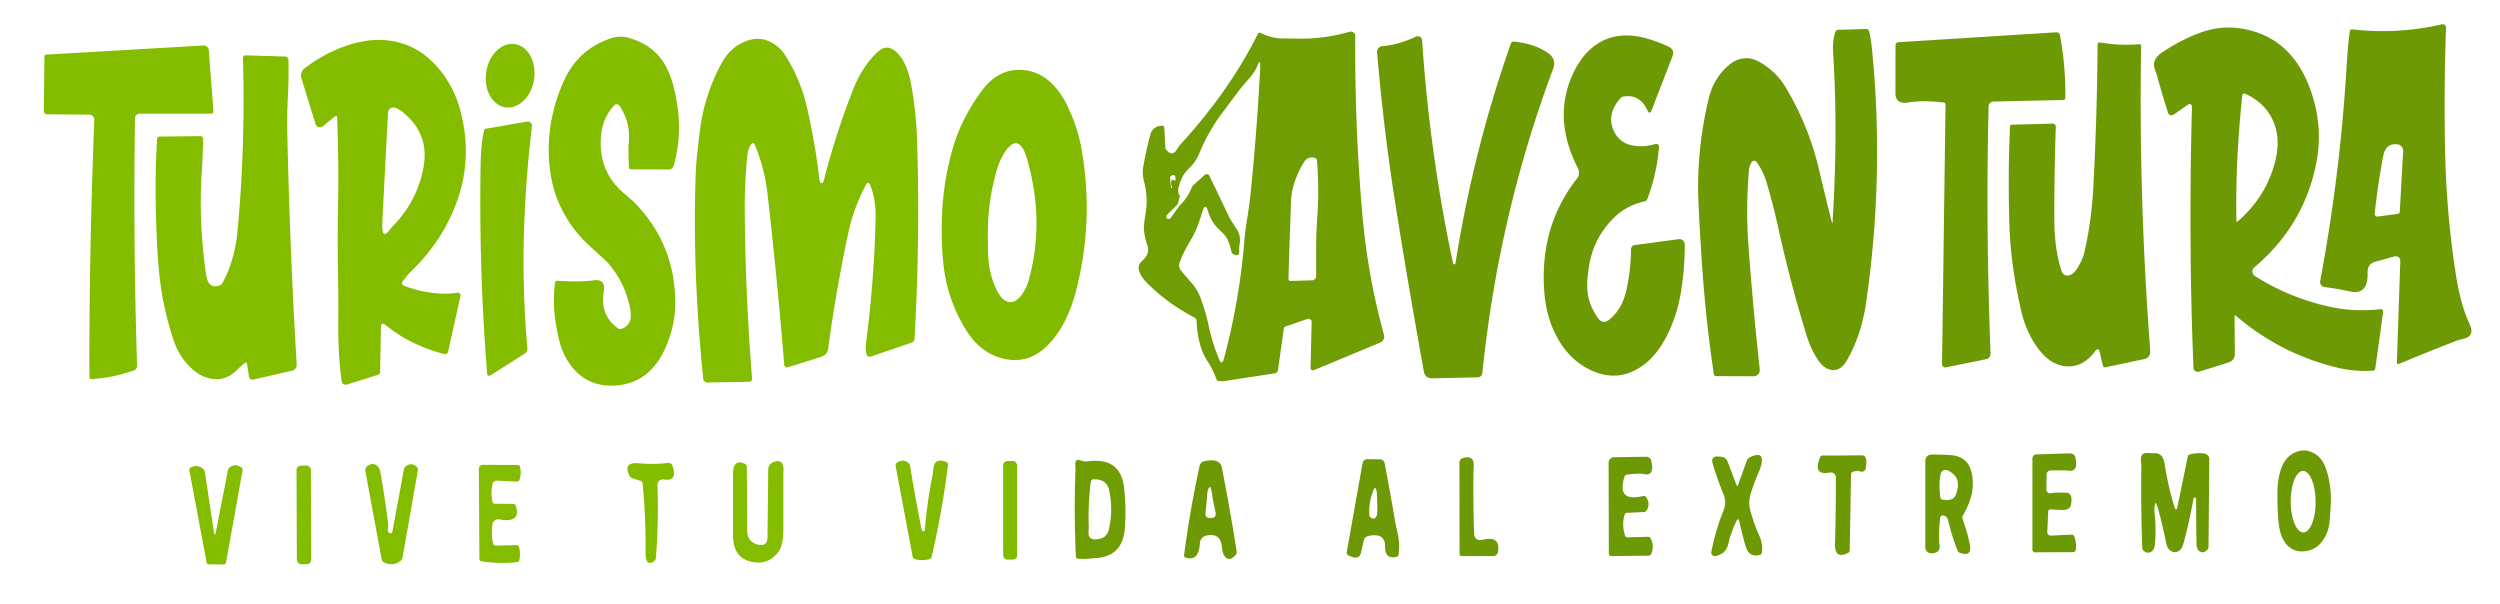 <?xml version="1.0" encoding="UTF-8" standalone="no"?>
<!DOCTYPE svg PUBLIC "-//W3C//DTD SVG 1.1//EN" "http://www.w3.org/Graphics/SVG/1.1/DTD/svg11.dtd">
<svg xmlns="http://www.w3.org/2000/svg" version="1.1" viewBox="0 0 671 162">
<g stroke-width="2.00" fill="none" stroke-linecap="butt">
<path stroke="#6e9b04" vector-effect="non-scaling-stroke" d="
  M 316.21 50.50
  Q 315.01 49.98 315.46 48.50"
/>
<path stroke="#6e9b04" vector-effect="non-scaling-stroke" d="
  M 314.29 50.50
  Q 314.13 53.37 316.29 52.00"
/>
</g>
<path fill="#6c9904" d="
  M 644.24 70.03
  A 1.22 1.20 83.2 0 0 642.72 68.81
  L 637.49 70.27
  Q 635.38 70.86 635.46 73.16
  Q 635.67 79.30 630.70 78.22
  Q 627.13 77.44 623.93 77.05
  A 1.38 1.38 8.8 0 1 622.74 75.43
  Q 628.01 47.25 629.75 19.00
  Q 630.23 11.23 630.72 8.30
  A 0.53 0.52 8.0 0 1 631.30 7.87
  Q 643.52 9.29 655.42 6.52
  A 0.89 0.89 84.3 0 1 656.51 7.42
  Q 655.91 24.38 656.28 41.00
  Q 656.63 57.13 659.06 73.08
  Q 660.38 81.76 662.75 86.75
  Q 664.33 90.07 661.55 90.82
  Q 659.61 91.34 659.52 91.38
  Q 651.62 94.43 643.80 97.70
  A 0.35 0.35 80.2 0 1 643.32 97.36
  L 644.24 70.03
  Z
  M 637.37 57.34
  A 0.72 0.70 89.4 0 0 638.16 58.13
  L 643.57 57.40
  A 0.64 0.62 87.8 0 0 644.10 56.81
  L 645.01 40.53
  A 1.74 1.70 5.5 0 0 643.51 38.75
  Q 640.37 38.32 639.67 41.84
  Q 638.23 49.21 637.37 57.34
  Z"
/>
<path fill="#6c9904" d="
  M 587.02 28.26
  L 583.42 30.75
  A 0.99 0.90 -27.4 0 1 581.95 30.36
  Q 580.27 25.22 578.88 20.05
  Q 578.86 19.95 578.37 18.61
  Q 577.43 15.99 580.31 14.06
  Q 585.62 10.53 590.67 8.73
  Q 596.32 6.71 602.00 7.73
  Q 614.96 10.06 620.00 23.75
  Q 623.59 33.51 621.77 43.31
  Q 618.61 60.32 605.05 71.76
  A 1.45 1.44 -49.0 0 0 605.21 74.08
  Q 614.50 79.97 625.29 82.33
  Q 631.96 83.79 638.94 82.98
  A 0.63 0.63 -89.6 0 1 639.64 83.69
  L 637.52 98.93
  A 0.65 0.64 -87.6 0 1 636.94 99.48
  Q 632.08 99.82 627.32 98.67
  Q 612.09 94.98 600.18 84.80
  Q 599.75 84.44 599.75 84.99
  L 599.83 94.93
  Q 599.84 96.75 598.02 97.32
  L 590.23 99.76
  A 1.16 1.12 -10.1 0 1 588.73 98.75
  Q 587.36 65.39 588.31 29.09
  Q 588.36 27.32 587.02 28.26
  Z
  M 601.84 25.57
  Q 599.97 43.05 600.25 59.27
  Q 600.26 59.71 600.59 59.42
  Q 607.95 53.08 610.46 44.07
  Q 612.15 38.04 610.50 33.44
  Q 608.49 27.83 602.57 25.14
  A 0.52 0.52 -75.4 0 0 601.84 25.57
  Z"
/>
<path fill="#6c9904" d="
  M 491.85 59.68
  Q 493.37 35.38 492.00 14.00
  Q 491.80 10.83 492.63 8.53
  A 0.81 0.73 -79.4 0 1 493.32 8.00
  L 500.93 7.78
  A 0.72 0.68 79.2 0 1 501.61 8.27
  Q 502.13 9.87 502.50 13.75
  Q 505.78 47.69 500.83 81.42
  Q 499.60 89.81 495.81 96.56
  Q 493.93 99.92 491.14 99.20
  Q 489.27 98.72 487.74 96.29
  Q 485.92 93.39 484.90 90.07
  Q 480.51 75.84 477.32 61.29
  Q 475.97 55.12 474.18 49.06
  Q 473.30 46.05 471.49 43.49
  A 0.79 0.79 44.9 0 0 470.19 43.49
  Q 469.54 44.42 469.42 45.76
  Q 468.55 55.76 469.28 65.77
  Q 470.46 82.16 472.32 99.13
  A 1.68 1.65 86.9 0 1 470.68 100.99
  L 460.56 100.95
  A 0.58 0.57 86.0 0 1 459.99 100.45
  Q 457.76 85.40 456.77 70.24
  Q 455.77 54.97 455.77 50.27
  Q 455.78 38.29 458.60 26.52
  Q 460.03 20.54 464.56 17.06
  Q 466.34 15.70 468.62 15.63
  Q 470.47 15.57 472.52 16.78
  Q 476.75 19.28 479.19 23.31
  Q 485.50 33.78 488.27 45.70
  Q 489.91 52.72 491.69 59.71
  Q 491.81 60.19 491.85 59.68
  Z"
/>
<path fill="#6f9d03" d="
  M 350.83 85.62
  L 345.18 87.59
  A 0.91 0.57 -11.4 0 0 344.58 88.16
  L 343.01 99.31
  A 1.06 1.01 -89.8 0 1 342.15 100.21
  L 328.75 102.25
  A 2.24 0.72 -9.7 0 1 326.56 101.94
  Q 325.60 99.27 324.06 96.89
  Q 321.43 92.84 321.18 86.20
  A 1.18 1.18 -77.0 0 0 320.55 85.19
  Q 313.25 81.39 307.84 75.92
  Q 306.09 74.15 305.69 72.52
  A 2.45 2.44 63.2 0 1 306.50 70.05
  Q 308.77 68.16 307.94 65.81
  Q 307.21 63.75 307.04 61.63
  Q 306.94 60.46 307.46 57.42
  Q 308.20 53.15 307.12 48.98
  Q 306.53 46.70 306.82 44.94
  Q 307.56 40.55 308.72 36.24
  Q 309.38 33.79 311.99 33.75
  A 0.50 0.49 88.2 0 1 312.49 34.23
  L 312.77 39.45
  A 1.52 1.49 -67.1 0 0 313.12 40.33
  Q 314.65 42.10 315.84 40.17
  Q 316.44 39.20 317.20 38.36
  Q 330.12 24.15 337.63 9.06
  A 0.52 0.51 -63.7 0 1 338.32 8.82
  Q 340.90 10.09 343.57 10.30
  Q 343.59 10.30 348.94 10.37
  Q 355.52 10.44 362.28 8.52
  A 1.16 1.15 82.3 0 1 363.75 9.64
  Q 363.58 33.67 365.65 57.51
  Q 367.09 74.02 371.47 89.88
  A 1.74 1.72 -19.0 0 1 370.46 91.93
  L 352.65 99.35
  A 0.65 0.63 -11.0 0 1 351.75 98.76
  L 352.05 86.38
  A 0.92 0.83 -9.9 0 0 350.83 85.62
  Z
  M 316.21 50.50
  Q 315.01 49.98 315.46 48.50
  Q 315.74 46.61 314.51 47.09
  A 0.72 0.70 -13.9 0 0 314.06 47.81
  L 314.29 50.50
  Q 314.13 53.37 316.29 52.00
  Q 316.76 53.56 315.96 55.00
  L 313.41 57.45
  A 1.10 0.80 -32.7 0 0 313.07 58.32
  Q 313.18 58.81 313.70 58.79
  A 1.18 0.51 -61.1 0 0 314.41 58.24
  L 316.50 55.29
  Q 318.75 53.17 319.89 50.28
  Q 320.02 49.93 320.47 49.53
  L 323.31 46.97
  A 0.83 0.76 -34.7 0 1 324.57 47.14
  Q 327.42 53.01 330.08 58.63
  Q 330.12 58.71 331.93 61.48
  Q 333.16 63.37 332.68 65.78
  Q 332.55 66.44 332.61 67.23
  Q 332.76 69.10 331.00 68.19
  A 1.12 0.95 -84.4 0 1 330.48 67.44
  Q 330.16 65.78 329.47 64.27
  Q 329.00 63.25 327.39 61.79
  Q 325.15 59.76 324.25 56.74
  Q 323.51 54.27 322.75 56.74
  Q 322.08 58.93 321.28 61.06
  Q 320.69 62.62 319.20 65.11
  Q 317.64 67.70 316.58 70.52
  A 2.06 2.04 35.7 0 0 316.92 72.55
  Q 318.41 74.32 319.92 76.07
  Q 321.49 77.88 322.24 79.99
  Q 323.70 84.12 324.25 86.75
  Q 325.31 91.87 327.17 96.35
  Q 327.96 98.25 328.50 96.27
  Q 332.72 80.55 334.01 64.35
  Q 334.21 61.92 334.90 57.69
  Q 335.36 54.87 335.75 51.00
  Q 337.41 34.53 338.25 17.99
  Q 338.38 15.41 337.41 17.80
  Q 336.79 19.34 335.36 20.97
  Q 333.26 23.37 332.93 23.81
  Q 330.31 27.26 327.73 30.75
  Q 324.16 35.58 321.90 41.17
  Q 321.08 43.19 319.60 44.70
  Q 317.93 46.39 317.47 47.30
  Q 316.69 48.84 316.21 50.50
  Z
  M 346.28 60.94
  Q 345.99 67.94 345.83 74.94
  A 0.47 0.44 0.5 0 0 346.31 75.40
  L 352.14 75.24
  A 1.14 1.07 -0.8 0 0 353.25 74.17
  Q 353.25 69.99 353.25 65.88
  Q 353.25 63.07 353.60 57.63
  Q 354.08 50.35 353.48 43.06
  A 0.77 0.72 -84.7 0 0 352.96 42.39
  Q 351.05 41.84 350.00 43.50
  Q 348.38 46.06 347.28 49.46
  Q 346.52 51.80 346.46 55.15
  Q 346.40 58.05 346.28 60.94
  Z"
/>
<path fill="#6c9904" d="
  M 521.69 27.50
  Q 516.06 26.86 512.25 27.50
  Q 508.73 28.09 508.74 25.00
  Q 508.75 18.63 508.75 12.24
  A 0.93 0.92 -2.0 0 1 509.62 11.32
  L 551.92 8.67
  A 0.92 0.91 -6.9 0 1 552.89 9.42
  Q 554.49 18.08 554.32 26.32
  A 0.53 0.51 -90.0 0 1 553.82 26.84
  L 535.05 27.25
  A 1.33 1.29 0.2 0 0 533.74 28.51
  Q 532.95 61.26 534.27 94.83
  A 1.56 1.41 83.6 0 1 533.15 96.39
  L 522.23 98.60
  A 0.88 0.83 85.3 0 1 521.24 97.71
  L 522.18 28.07
  A 0.56 0.56 -86.1 0 0 521.69 27.50
  Z"
/>
<path fill="#6c9904" d="
  M 390.44 70.93
  Q 390.62 70.83 390.68 70.49
  Q 395.45 40.34 405.51 11.70
  A 0.82 0.82 -76.9 0 1 406.37 11.16
  Q 412.05 11.75 415.59 14.31
  Q 417.82 15.92 416.85 18.50
  Q 402.22 57.64 397.85 100.20
  A 1.28 1.20 2.3 0 1 396.61 101.28
  L 384.49 101.54
  Q 382.52 101.58 382.18 99.76
  Q 377.91 76.29 374.36 53.73
  Q 371.39 34.82 369.60 14.03
  A 1.54 1.54 -4.2 0 1 371.04 12.37
  Q 375.24 12.10 380.03 9.83
  A 1.16 1.16 -14.7 0 1 381.69 10.80
  Q 383.76 41.45 389.98 70.57
  A 0.43 0.30 72.5 0 0 390.44 70.93
  Z"
/>
<path fill="#6c9904" d="
  M 428.63 11.84
  Q 434.23 8.13 442.02 10.34
  Q 445.07 11.21 447.78 12.49
  Q 449.57 13.33 448.89 15.10
  L 443.31 29.56
  Q 442.79 30.93 442.15 29.57
  Q 440.10 25.20 435.74 25.91
  A 1.35 1.29 -72.9 0 0 434.92 26.37
  Q 430.96 30.86 433.29 35.41
  Q 434.77 38.31 437.97 39.00
  Q 440.97 39.66 444.32 38.65
  A 0.75 0.75 -5.9 0 1 445.28 39.43
  Q 444.66 46.83 442.12 53.47
  A 0.95 0.93 4.0 0 1 441.45 54.04
  Q 436.57 55.10 433.19 58.44
  Q 427.83 63.73 426.56 71.04
  Q 425.79 75.47 426.11 78.35
  Q 426.51 82.04 428.91 85.37
  Q 430.21 87.18 431.94 85.78
  Q 435.30 83.06 436.45 78.19
  Q 437.70 72.92 437.76 66.93
  A 1.18 1.13 86.6 0 1 438.74 65.78
  L 450.57 64.19
  A 1.48 1.43 86.1 0 1 452.19 65.65
  Q 452.20 72.17 451.12 78.67
  Q 450.14 84.52 447.59 89.72
  Q 444.68 95.64 440.38 98.48
  Q 434.24 102.52 427.48 99.58
  Q 421.68 97.06 418.22 91.06
  Q 415.05 85.56 414.50 78.50
  Q 413.12 60.79 423.30 47.88
  A 2.42 2.42 50.7 0 0 423.56 45.27
  Q 417.18 32.84 421.37 21.75
  Q 423.93 14.97 428.63 11.84
  Z"
/>
<path fill="#84bd00" d="
  M 166.79 88.28
  Q 169.91 87.13 169.21 83.26
  Q 167.86 75.71 162.84 70.19
  Q 162.83 70.18 158.36 66.11
  Q 153.13 61.35 150.26 55.06
  Q 147.60 49.20 147.31 41.99
  Q 146.90 31.41 151.44 21.51
  Q 155.28 13.14 164.04 10.26
  Q 166.48 9.46 168.94 10.20
  Q 175.38 12.12 178.44 17.28
  Q 180.64 20.97 181.75 27.98
  Q 183.09 36.33 180.82 44.48
  A 1.39 1.36 -81.6 0 1 179.49 45.49
  L 169.32 45.45
  A 0.54 0.53 88.9 0 1 168.79 44.93
  Q 168.61 39.85 168.75 38.50
  Q 169.34 32.98 166.30 28.42
  A 0.94 0.93 -40.6 0 0 164.83 28.31
  Q 161.70 31.69 161.31 36.50
  Q 160.54 45.80 167.12 51.57
  Q 170.10 54.17 170.13 54.20
  Q 181.17 65.34 181.25 81.25
  Q 181.28 87.32 178.59 93.39
  Q 174.43 102.79 165.32 103.46
  Q 159.53 103.88 155.53 100.54
  Q 151.46 97.13 150.00 91.00
  Q 148.00 82.61 148.99 75.81
  A 0.54 0.53 -83.7 0 1 149.56 75.35
  Q 155.61 75.74 159.25 75.25
  Q 162.66 74.79 162.06 78.26
  Q 160.97 84.60 165.90 88.15
  A 0.96 0.92 52.1 0 0 166.79 88.28
  Z"
/>
<path fill="#84bd00" d="
  M 201.48 38.93
  Q 200.76 40.04 200.61 41.51
  Q 199.85 48.83 199.89 56.19
  Q 200.00 78.25 201.86 101.63
  A 0.78 0.77 -3.1 0 1 201.10 102.47
  L 189.89 102.67
  A 1.12 1.12 -3.3 0 1 188.75 101.66
  Q 185.77 72.69 186.75 46.00
  Q 186.85 43.19 187.83 35.23
  Q 189.02 25.51 193.69 16.94
  Q 196.05 12.60 200.33 11.00
  Q 203.40 9.85 206.18 10.98
  Q 209.09 12.17 210.91 15.08
  Q 214.89 21.44 216.58 28.78
  Q 218.81 38.45 219.95 48.32
  Q 220.01 48.86 220.29 49.07
  Q 220.84 49.49 221.18 48.18
  Q 224.34 35.86 228.97 24.03
  Q 231.38 17.88 235.50 14.00
  Q 238.23 11.43 240.94 14.31
  Q 243.51 17.05 244.52 22.50
  Q 245.90 29.94 246.14 37.50
  Q 246.99 63.89 245.46 90.98
  A 1.19 1.06 -9.1 0 1 244.66 91.96
  L 233.75 95.70
  A 0.93 0.87 -16.5 0 1 232.57 95.11
  Q 232.22 93.75 232.46 91.91
  Q 234.64 75.27 235.01 58.50
  Q 235.11 53.73 233.65 49.88
  Q 233.08 48.36 232.32 49.80
  Q 229.08 55.96 227.62 62.78
  Q 224.35 78.16 222.25 93.76
  A 2.77 2.34 -7.0 0 1 220.38 95.78
  L 211.44 98.58
  A 0.73 0.68 -11.5 0 1 210.50 98.01
  Q 208.63 74.96 206.00 52.00
  Q 205.23 45.29 202.68 39.05
  Q 202.19 37.85 201.48 38.93
  Z"
/>
<path fill="#84bd00" d="
  M 109.09 74.22
  Q 108.54 74.96 108.08 75.50
  A 0.75 0.74 30.7 0 0 108.39 76.68
  Q 116.04 79.54 122.77 78.57
  A 0.74 0.71 1.8 0 1 123.60 79.42
  L 120.25 94.46
  A 0.81 0.77 13.2 0 1 119.27 95.03
  Q 110.12 92.67 103.49 87.24
  Q 102.28 86.25 102.25 87.85
  L 102.01 99.92
  A 0.87 0.69 -10.4 0 1 101.41 100.61
  L 93.17 103.19
  A 1.15 1.05 -12.8 0 1 91.70 102.36
  Q 90.73 95.04 90.79 87.25
  Q 90.85 79.41 90.70 71.57
  Q 90.56 64.29 90.72 55.92
  Q 90.96 43.83 90.50 31.74
  Q 90.46 30.77 89.78 31.33
  L 86.82 33.78
  A 1.39 1.19 -29.9 0 1 84.71 33.38
  L 80.87 20.89
  A 2.37 2.30 -27.5 0 1 81.71 18.36
  Q 86.94 14.35 92.90 12.30
  Q 99.56 10.01 105.27 11.01
  Q 113.16 12.39 118.47 19.29
  Q 122.10 24.01 123.60 29.79
  Q 126.82 42.19 122.75 53.75
  Q 118.91 64.65 110.15 73.01
  Q 109.58 73.56 109.09 74.22
  Z
  M 109.58 31.43
  Q 107.59 29.49 106.14 28.94
  A 1.47 1.47 12.0 0 0 104.15 30.23
  Q 103.29 46.25 102.62 59.49
  Q 102.38 64.39 104.25 62.09
  Q 105.14 60.99 105.48 60.65
  Q 111.32 54.67 113.28 46.74
  Q 114.41 42.14 113.69 38.73
  Q 112.81 34.58 109.58 31.43
  Z"
/>
<path fill="#6c9904" d="
  M 563.58 94.54
  Q 563.24 93.08 562.35 94.26
  Q 558.78 99.01 553.89 98.23
  Q 550.10 97.62 547.13 93.67
  Q 543.85 89.31 542.50 83.50
  Q 539.71 71.51 539.34 60.76
  Q 538.90 47.38 539.48 34.01
  A 0.56 0.52 -89.4 0 1 539.99 33.47
  L 550.97 33.18
  A 0.83 0.79 -89.6 0 1 551.78 34.04
  Q 551.35 46.87 551.38 58.75
  Q 551.40 66.79 553.25 72.50
  Q 553.84 74.32 555.42 73.88
  Q 556.34 73.63 557.13 72.57
  Q 558.88 70.20 559.50 67.50
  Q 561.38 59.24 561.88 49.74
  Q 562.86 30.76 563.00 11.88
  A 0.51 0.50 4.9 0 1 563.59 11.39
  Q 569.15 12.32 574.19 11.86
  A 0.45 0.44 -2.3 0 1 574.68 12.31
  Q 574.00 52.93 577.13 94.27
  A 2.00 1.97 82.1 0 1 575.57 96.37
  L 565.06 98.59
  A 0.53 0.53 -12.8 0 1 564.43 98.20
  L 563.58 94.54
  Z"
/>
<ellipse fill="#84bd00" cx="0.00" cy="0.00" transform="translate(136.92,20.32) rotate(98.4)" rx="8.59" ry="6.50"/>
<path fill="#84bd00" d="
  M 25.31 32.19
  A 1.37 1.32 -88.7 0 0 24.00 30.77
  L 12.70 30.68
  A 0.94 0.89 0.6 0 1 11.77 29.78
  L 11.92 15.19
  A 0.54 0.54 -1.7 0 1 12.43 14.65
  L 54.58 12.21
  A 1.38 1.38 86.2 0 1 56.04 13.49
  L 57.29 29.88
  A 0.57 0.57 87.7 0 1 56.72 30.50
  L 37.49 30.50
  A 1.25 1.25 -89.5 0 0 36.24 31.73
  Q 35.72 64.00 36.79 98.09
  A 1.41 1.40 79.9 0 1 35.84 99.46
  Q 29.83 101.51 24.50 101.73
  A 0.48 0.48 -1.1 0 1 24.00 101.25
  Q 23.89 68.18 25.31 32.19
  Z"
/>
<path fill="#84bd00" d="
  M 65.77 97.36
  Q 64.93 98.01 63.31 99.56
  Q 60.43 102.33 56.56 101.62
  Q 53.56 101.07 50.92 98.41
  Q 48.05 95.51 46.75 91.75
  Q 43.95 83.64 42.88 74.70
  Q 42.16 68.71 41.85 57.29
  Q 41.57 47.24 42.16 37.19
  A 0.56 0.53 -88.3 0 1 42.69 36.66
  L 53.78 36.53
  A 0.77 0.75 -89.3 0 1 54.53 37.32
  Q 54.41 42.25 54.16 45.99
  Q 53.26 59.46 55.31 73.69
  Q 55.89 77.70 58.97 76.62
  A 1.37 1.23 -83.1 0 0 59.68 76.00
  Q 62.99 70.02 63.75 62.00
  Q 65.88 39.55 65.21 15.58
  A 0.76 0.70 0.1 0 1 65.99 14.86
  L 76.60 15.17
  A 0.84 0.77 0.8 0 1 77.41 15.93
  Q 77.53 20.65 77.32 24.99
  Q 77.02 31.03 77.08 34.02
  Q 77.71 65.45 79.63 97.78
  A 1.67 1.59 82.2 0 1 78.40 99.49
  L 67.93 101.88
  A 0.94 0.90 78.9 0 1 66.83 101.11
  L 66.28 97.56
  A 0.32 0.32 -23.2 0 0 65.77 97.36
  Z"
/>
<path fill="#82ba00" d="
  M 263.44 24.44
  Q 268.28 17.83 275.46 18.90
  Q 279.03 19.43 281.82 21.96
  Q 284.46 24.36 286.19 27.81
  Q 289.18 33.80 290.25 39.80
  Q 293.69 58.96 288.89 77.78
  Q 286.40 87.51 281.19 92.69
  Q 275.96 97.88 269.25 96.25
  Q 263.20 94.78 259.45 88.85
  Q 255.16 82.05 253.72 74.38
  Q 252.59 68.32 252.79 59.08
  Q 253.01 49.55 255.59 40.25
  Q 257.87 32.03 263.44 24.44
  Z
  M 269.96 40.45
  Q 268.49 42.54 267.74 45.00
  Q 265.17 53.37 265.14 62.07
  Q 265.11 67.87 265.31 69.93
  Q 265.69 73.93 267.38 77.60
  Q 268.48 79.99 269.88 80.74
  Q 272.25 82.01 274.45 78.80
  Q 275.56 77.18 276.08 75.30
  Q 280.50 59.49 275.69 42.75
  Q 275.05 40.51 274.33 39.53
  Q 272.42 36.97 269.96 40.45
  Z"
/>
<path fill="#84bd00" d="
  M 140.67 61.32
  Q 140.13 77.18 141.54 93.42
  A 1.65 1.64 71.5 0 1 140.79 94.94
  L 131.60 100.78
  A 0.55 0.55 71.4 0 1 130.76 100.36
  Q 128.51 72.29 129.00 44.25
  Q 129.11 38.24 129.93 35.04
  A 0.79 0.67 0.9 0 1 130.56 34.52
  L 141.44 32.64
  A 1.14 1.07 -2.0 0 1 142.77 33.81
  Q 141.14 47.61 140.67 61.32
  Z"
/>
<path fill="#6c9904" d="
  M 315.46 48.50
  Q 315.01 49.98 316.21 50.50
  L 316.29 52.00
  Q 314.13 53.37 314.29 50.50
  Q 315.46 50.04 315.46 48.50
  Z"
/>
<path fill="#6c9904" d="
  M 616.15 121.37
  Q 618.89 120.22 621.51 121.92
  Q 623.43 123.16 624.34 125.94
  Q 625.80 130.37 625.59 135.03
  Q 625.37 139.90 625.02 141.48
  Q 624.52 143.76 623.02 145.60
  Q 621.54 147.41 619.30 147.85
  Q 615.96 148.51 613.84 146.28
  Q 611.97 144.32 611.56 140.11
  Q 611.26 137.13 611.25 132.75
  Q 611.24 129.03 612.12 126.18
  Q 613.24 122.60 616.15 121.37
  Z
  M 618.213 142.91
  A 8.26 3.34 89.7 0 0 621.51 134.632
  A 8.26 3.34 89.7 0 0 618.127 126.39
  A 8.26 3.34 89.7 0 0 614.83 134.667
  A 8.26 3.34 89.7 0 0 618.213 142.91
  Z"
/>
<path fill="#6c9904" d="
  M 549.74 137.32
  L 549.49 142.86
  A 0.95 0.86 -0.4 0 0 550.49 143.75
  L 556.00 143.50
  A 0.77 0.76 79.7 0 1 556.77 144.04
  Q 557.48 146.23 557.09 147.72
  A 0.70 0.63 5.9 0 1 556.44 148.20
  L 546.17 148.24
  A 0.67 0.66 89.6 0 1 545.50 147.57
  L 545.50 123.00
  A 1.12 1.04 -0.8 0 1 546.59 121.96
  L 555.58 121.68
  A 1.46 1.33 -6.9 0 1 557.01 122.70
  Q 557.91 126.59 555.35 126.35
  Q 554.27 126.25 554.15 126.25
  Q 552.58 126.25 550.45 126.25
  A 1.14 1.10 0.5 0 0 549.31 127.33
  L 549.25 131.38
  A 1.02 1.00 -4.8 0 0 550.45 132.37
  Q 551.45 132.21 552.66 132.21
  Q 554.73 132.22 554.84 132.25
  Q 556.43 132.61 555.83 135.57
  A 2.11 1.62 5.5 0 1 553.75 136.87
  L 550.31 136.73
  A 0.61 0.55 -88.0 0 0 549.74 137.32
  Z"
/>
<path fill="#6c9904" d="
  M 583.56 135.87
  Q 584.10 137.62 584.47 135.82
  L 587.20 122.55
  A 0.80 0.79 -1.2 0 1 587.79 121.94
  Q 590.09 121.41 591.79 121.77
  A 1.51 1.47 6.5 0 1 592.98 123.23
  L 592.77 146.75
  A 1.25 1.12 71.5 0 1 592.40 147.61
  Q 591.11 148.83 590.10 147.73
  Q 589.57 147.15 589.55 145.96
  Q 589.44 140.00 589.44 134.04
  Q 589.44 133.76 589.31 133.63
  Q 589.11 133.41 588.88 133.61
  Q 588.76 133.71 588.72 133.94
  Q 587.63 139.95 586.05 145.85
  Q 585.60 147.53 584.57 148.01
  Q 583.34 148.58 582.26 147.54
  Q 581.61 146.92 581.36 145.61
  Q 580.48 141.14 579.28 136.74
  Q 578.30 133.16 578.25 137.08
  Q 578.25 137.46 578.30 137.92
  Q 578.77 142.04 578.37 146.16
  Q 578.24 147.49 577.50 148.02
  Q 576.48 148.76 575.37 147.84
  A 1.20 1.02 -74.7 0 1 574.98 147.00
  Q 574.58 136.02 574.74 125.04
  Q 574.74 124.89 574.63 123.48
  Q 574.46 121.44 576.54 121.59
  Q 576.79 121.61 578.47 121.64
  Q 580.52 121.69 580.94 124.31
  Q 581.94 130.60 583.56 135.87
  Z"
/>
<path fill="#6c9904" d="
  M 488.51 122.76
  A 0.82 0.81 -78.5 0 1 489.28 122.25
  Q 493.58 122.29 497.91 122.21
  Q 500.20 122.17 500.41 122.36
  Q 501.20 123.05 500.76 125.72
  A 1.07 1.07 17.9 0 1 499.23 126.50
  Q 498.65 126.22 497.28 126.65
  A 0.74 0.67 82.3 0 0 496.82 127.32
  L 496.46 147.69
  A 0.83 0.83 77.8 0 1 495.99 148.42
  Q 492.41 150.17 492.52 145.99
  Q 492.75 137.38 492.75 128.15
  A 1.35 1.35 84.6 0 0 491.14 126.82
  Q 486.46 127.73 488.51 122.76
  Z"
/>
<path fill="#6c9904" d="
  M 521.64 138.36
  A 0.74 0.73 -80.1 0 0 520.75 138.99
  Q 520.36 142.25 520.48 145.53
  Q 520.48 145.63 520.58 146.45
  Q 520.82 148.42 518.41 148.51
  A 1.60 1.59 -1.0 0 1 516.75 146.92
  L 516.75 123.91
  Q 516.75 122.00 518.66 122.00
  Q 521.00 122.00 523.24 122.12
  Q 527.36 122.34 528.70 125.41
  Q 529.73 127.79 529.44 131.03
  Q 529.14 134.35 526.88 138.28
  A 1.34 1.29 -40.8 0 0 526.78 139.39
  Q 528.11 143.09 528.69 146.11
  Q 529.37 149.58 526.03 148.37
  A 1.16 1.09 88.0 0 1 525.38 147.72
  Q 523.86 143.84 522.91 139.77
  Q 522.63 138.59 521.64 138.36
  Z
  M 520.89 127.17
  Q 520.30 130.08 520.79 133.53
  A 0.69 0.68 0.6 0 0 521.36 134.11
  Q 523.59 134.46 524.49 133.54
  Q 525.09 132.93 525.43 130.99
  Q 526.00 127.78 522.74 126.25
  A 1.31 1.31 18.4 0 0 520.89 127.17
  Z"
/>
<path fill="#6c9904" d="
  M 466.48 130.21
  L 468.88 123.54
  A 1.35 1.29 87.5 0 1 469.50 122.83
  Q 473.40 120.81 472.82 124.38
  Q 472.67 125.31 471.92 127.02
  Q 470.74 129.72 469.88 132.53
  Q 469.19 134.77 469.78 137.00
  Q 470.71 140.49 472.21 143.80
  Q 473.21 146.00 472.89 148.33
  A 0.75 0.73 87.2 0 1 472.34 148.95
  Q 469.47 149.66 468.58 146.76
  Q 467.68 143.78 466.83 140.00
  Q 466.56 138.80 466.02 139.91
  Q 465.06 141.90 464.23 144.50
  Q 464.22 144.52 463.87 146.03
  Q 463.26 148.63 460.48 149.25
  A 0.97 0.96 89.1 0 1 459.32 148.12
  Q 460.50 142.17 462.60 137.02
  Q 463.47 134.88 462.61 132.74
  Q 460.88 128.44 459.69 124.44
  Q 458.94 121.94 462.39 122.69
  A 2.02 1.69 82.8 0 1 463.69 123.90
  L 466.10 130.23
  Q 466.29 130.73 466.48 130.21
  Z"
/>
<path fill="#6c9904" d="
  M 436.81 144.23
  L 442.25 144.07
  A 0.89 0.67 -10.9 0 1 443.00 144.44
  Q 444.12 146.54 443.16 148.73
  A 0.81 0.67 9.8 0 1 442.45 149.14
  L 432.49 149.25
  A 0.67 0.60 -0.5 0 1 431.81 148.65
  L 431.75 124.16
  A 1.52 1.44 -0.6 0 1 433.24 122.72
  L 441.77 122.59
  A 1.45 1.33 -6.4 0 1 443.19 123.62
  Q 444.16 127.91 441.25 127.25
  Q 440.02 126.97 436.67 127.38
  A 0.77 0.77 5.4 0 0 436.03 127.91
  Q 433.79 134.88 441.01 133.13
  A 0.78 0.71 -23.5 0 1 441.81 133.40
  Q 443.04 135.12 441.96 137.01
  A 0.98 0.81 11.1 0 1 441.19 137.43
  L 436.70 137.64
  A 0.71 0.71 6.7 0 0 436.04 138.16
  Q 435.25 140.95 436.15 143.71
  A 0.74 0.64 79.0 0 0 436.81 144.23
  Z"
/>
<path fill="#6c9904" d="
  M 391.70 124.17
  A 1.32 1.25 -9.2 0 1 392.62 122.96
  Q 395.73 122.00 395.55 125.22
  Q 395.49 126.21 395.49 126.29
  Q 395.37 135.15 395.65 143.05
  Q 395.73 145.39 398.01 144.85
  Q 402.77 143.73 402.07 148.15
  A 1.31 1.31 -85.3 0 1 400.78 149.25
  L 392.26 149.25
  A 0.51 0.49 0.0 0 1 391.75 148.76
  L 391.70 124.17
  Z"
/>
<path fill="#6c9904" d="
  M 365.71 124.33
  A 1.30 1.26 -84.6 0 1 366.97 123.25
  L 370.42 123.28
  A 1.34 1.25 84.3 0 1 371.65 124.36
  Q 373.17 132.35 374.49 140.20
  Q 374.50 140.27 375.16 143.27
  Q 375.76 146.01 375.39 148.82
  A 0.75 0.75 87.2 0 1 374.82 149.45
  Q 371.72 150.19 371.75 146.69
  Q 371.79 142.83 367.19 143.88
  A 1.53 1.53 -87.4 0 0 366.03 145.04
  Q 365.69 146.54 365.41 147.86
  Q 365.09 149.39 364.33 149.60
  Q 363.41 149.85 361.86 149.03
  A 0.79 0.79 19.1 0 1 361.46 148.21
  L 365.71 124.33
  Z
  M 368.57 131.74
  Q 367.34 134.86 367.53 138.18
  A 1.04 0.86 -79.5 0 0 367.97 138.98
  Q 368.89 139.52 369.41 138.63
  Q 369.69 138.14 369.68 137.19
  Q 369.64 132.90 369.50 132.00
  Q 369.21 130.11 368.57 131.74
  Z"
/>
<path fill="#6f9d03" d="
  M 288.61 124.73
  Q 288.54 122.97 290.11 123.59
  Q 291.00 123.95 291.94 123.82
  Q 300.72 122.67 301.68 130.76
  Q 302.33 136.25 301.91 141.76
  Q 301.34 149.34 294.14 149.79
  Q 294.02 149.79 291.99 149.97
  Q 290.82 150.07 289.31 149.94
  A 0.60 0.60 1.7 0 1 288.77 149.37
  Q 288.21 137.59 288.66 126.15
  Q 288.66 126.05 288.61 124.73
  Z
  M 292.54 131.17
  Q 292.05 136.36 292.22 141.58
  Q 292.23 141.65 292.16 142.92
  Q 292.04 145.17 294.91 144.68
  Q 297.04 144.32 297.57 142.22
  Q 298.86 137.07 297.69 131.56
  Q 297.03 128.51 293.43 128.65
  A 0.65 0.64 -85.4 0 0 292.83 129.17
  Q 292.63 130.16 292.54 131.17
  Z"
/>
<path fill="#6c9904" d="
  M 321.98 125.01
  A 1.58 1.58 -0.3 0 1 323.19 123.79
  Q 327.43 122.85 327.95 125.51
  Q 330.16 136.72 331.92 148.00
  A 1.17 1.05 62.8 0 1 331.69 148.89
  Q 329.86 151.04 328.58 149.13
  Q 328.14 148.48 327.95 146.73
  Q 327.54 142.89 323.77 143.75
  A 2.22 2.22 85.3 0 0 322.05 145.78
  Q 321.78 150.76 318.22 149.67
  A 0.64 0.60 -78.2 0 1 317.81 149.00
  Q 319.37 137.00 321.98 125.01
  Z
  M 324.51 139.02
  Q 326.69 139.23 326.22 137.26
  Q 325.62 134.81 325.27 132.33
  Q 324.87 129.51 324.18 131.66
  Q 324.06 132.02 324.03 132.47
  Q 323.82 135.34 323.55 137.84
  A 1.07 1.06 -84.2 0 0 324.51 139.02
  Z"
/>
<path fill="#82ba00" d="
  M 248.23 142.19
  Q 248.84 134.71 250.33 127.35
  Q 250.35 127.23 250.55 125.64
  Q 250.91 122.71 254.04 124.04
  A 0.69 0.67 -75.1 0 1 254.44 124.75
  Q 252.92 137.22 250.05 149.45
  A 0.83 0.80 89.7 0 1 249.46 150.07
  Q 247.50 150.58 245.54 150.08
  A 0.80 0.79 2.5 0 1 244.96 149.46
  L 240.39 125.06
  A 0.84 0.80 67.0 0 1 240.70 124.24
  Q 242.30 123.06 243.82 124.24
  A 1.41 1.08 -81.3 0 1 244.27 125.06
  Q 245.64 133.52 247.33 141.94
  Q 247.42 142.38 247.70 142.56
  A 0.42 0.34 -73.9 0 0 248.23 142.19
  Z"
/>
<rect fill="#82ba00" x="269.25" y="123.75" width="3.74" height="26.44" rx="1.12"/>
<path fill="#84bd00" d="
  M 203.46 146.17
  Q 205.97 146.74 206.00 144.26
  L 206.19 126.07
  A 2.23 2.11 80.5 0 1 207.56 124.03
  Q 210.43 122.95 210.29 126.40
  Q 210.25 127.48 210.25 127.60
  Q 210.25 134.63 210.25 141.66
  Q 210.25 145.57 209.45 147.20
  Q 208.51 149.13 206.60 150.21
  Q 204.91 151.18 202.74 150.94
  Q 196.75 150.30 196.75 143.75
  Q 196.75 135.38 196.75 127.02
  Q 196.75 125.34 197.37 124.65
  Q 198.33 123.59 200.01 124.55
  A 0.89 0.83 -76.3 0 1 200.44 125.31
  Q 200.55 133.78 200.53 142.25
  Q 200.53 145.49 203.46 146.17
  Z"
/>
<path fill="#84bd00" d="
  M 171.98 129.10
  L 169.73 128.36
  A 1.34 0.91 3.7 0 1 169.01 127.80
  Q 167.02 123.92 171.57 124.34
  Q 175.42 124.71 179.27 124.25
  A 1.15 1.14 -12.9 0 1 180.49 125.01
  Q 181.98 129.32 178.13 128.69
  A 1.44 1.43 -86.2 0 0 176.47 130.15
  Q 176.80 140.38 176.04 149.76
  A 1.17 1.05 75.7 0 1 175.62 150.57
  Q 174.01 151.82 173.45 150.13
  Q 173.25 149.54 173.26 148.34
  Q 173.37 139.06 172.49 129.82
  A 0.89 0.72 -86.2 0 0 171.98 129.10
  Z"
/>
<rect fill="#84bd00" x="-1.93" y="-13.24" transform="translate(81.56,138.20) rotate(-0.2)" width="3.86" height="26.48" rx="1.19"/>
<path fill="#84bd00" d="
  M 104.26 142.81
  Q 105.16 143.63 105.38 142.42
  L 108.40 125.99
  A 1.41 1.21 80.0 0 1 108.88 125.18
  Q 110.50 123.95 111.92 125.38
  A 1.00 0.89 -63.9 0 1 112.16 126.24
  L 108.03 149.69
  A 1.45 1.18 80.7 0 1 107.56 150.51
  Q 105.47 152.13 103.01 150.93
  A 1.03 0.99 8.8 0 1 102.46 150.21
  L 98.08 126.53
  A 1.57 1.49 -22.1 0 1 98.79 124.96
  Q 100.11 124.13 101.21 125.00
  Q 101.89 125.55 102.13 126.89
  Q 103.34 133.78 104.19 140.74
  Q 104.24 141.17 104.13 141.75
  Q 103.99 142.56 104.26 142.81
  Z"
/>
<path fill="#84bd00" d="
  M 132.81 135.20
  L 137.74 135.25
  A 0.75 0.69 -8.3 0 1 138.42 135.71
  Q 140.01 140.49 133.97 139.40
  A 1.55 1.54 8.1 0 0 132.17 140.75
  Q 131.80 144.01 132.40 145.96
  A 0.69 0.65 -8.2 0 0 133.07 146.43
  L 138.70 146.32
  A 0.63 0.62 82.5 0 1 139.32 146.80
  Q 139.74 148.55 139.42 150.32
  A 0.69 0.67 2.1 0 1 138.81 150.87
  Q 133.97 151.40 129.18 150.64
  A 0.61 0.60 4.0 0 1 128.67 150.06
  L 128.52 125.86
  A 1.09 1.09 89.7 0 1 129.61 124.76
  L 138.94 124.80
  A 0.67 0.66 82.6 0 1 139.58 125.30
  Q 140.01 127.06 139.42 128.79
  A 0.70 0.65 -78.5 0 1 138.75 129.27
  L 133.49 129.00
  A 1.26 1.14 8.2 0 0 132.22 129.86
  Q 131.64 132.24 132.19 134.70
  A 0.65 0.64 -5.7 0 0 132.81 135.20
  Z"
/>
<path fill="#84bd00" d="
  M 57.95 142.70
  L 61.18 126.24
  A 1.35 0.96 84.5 0 1 61.64 125.44
  Q 63.24 124.31 64.80 125.49
  A 0.81 0.77 -67.2 0 1 65.10 126.29
  L 60.66 150.98
  A 0.64 0.62 -84.4 0 1 60.05 151.50
  L 56.07 151.46
  A 0.63 0.63 -5.5 0 1 55.45 150.95
  L 50.82 126.24
  A 0.71 0.68 71.6 0 1 51.17 125.50
  Q 53.09 124.51 54.60 125.95
  A 1.63 1.23 -78.4 0 1 55.01 126.81
  L 57.38 142.67
  Q 57.63 144.32 57.95 142.70
  Z"
/>
</svg>
